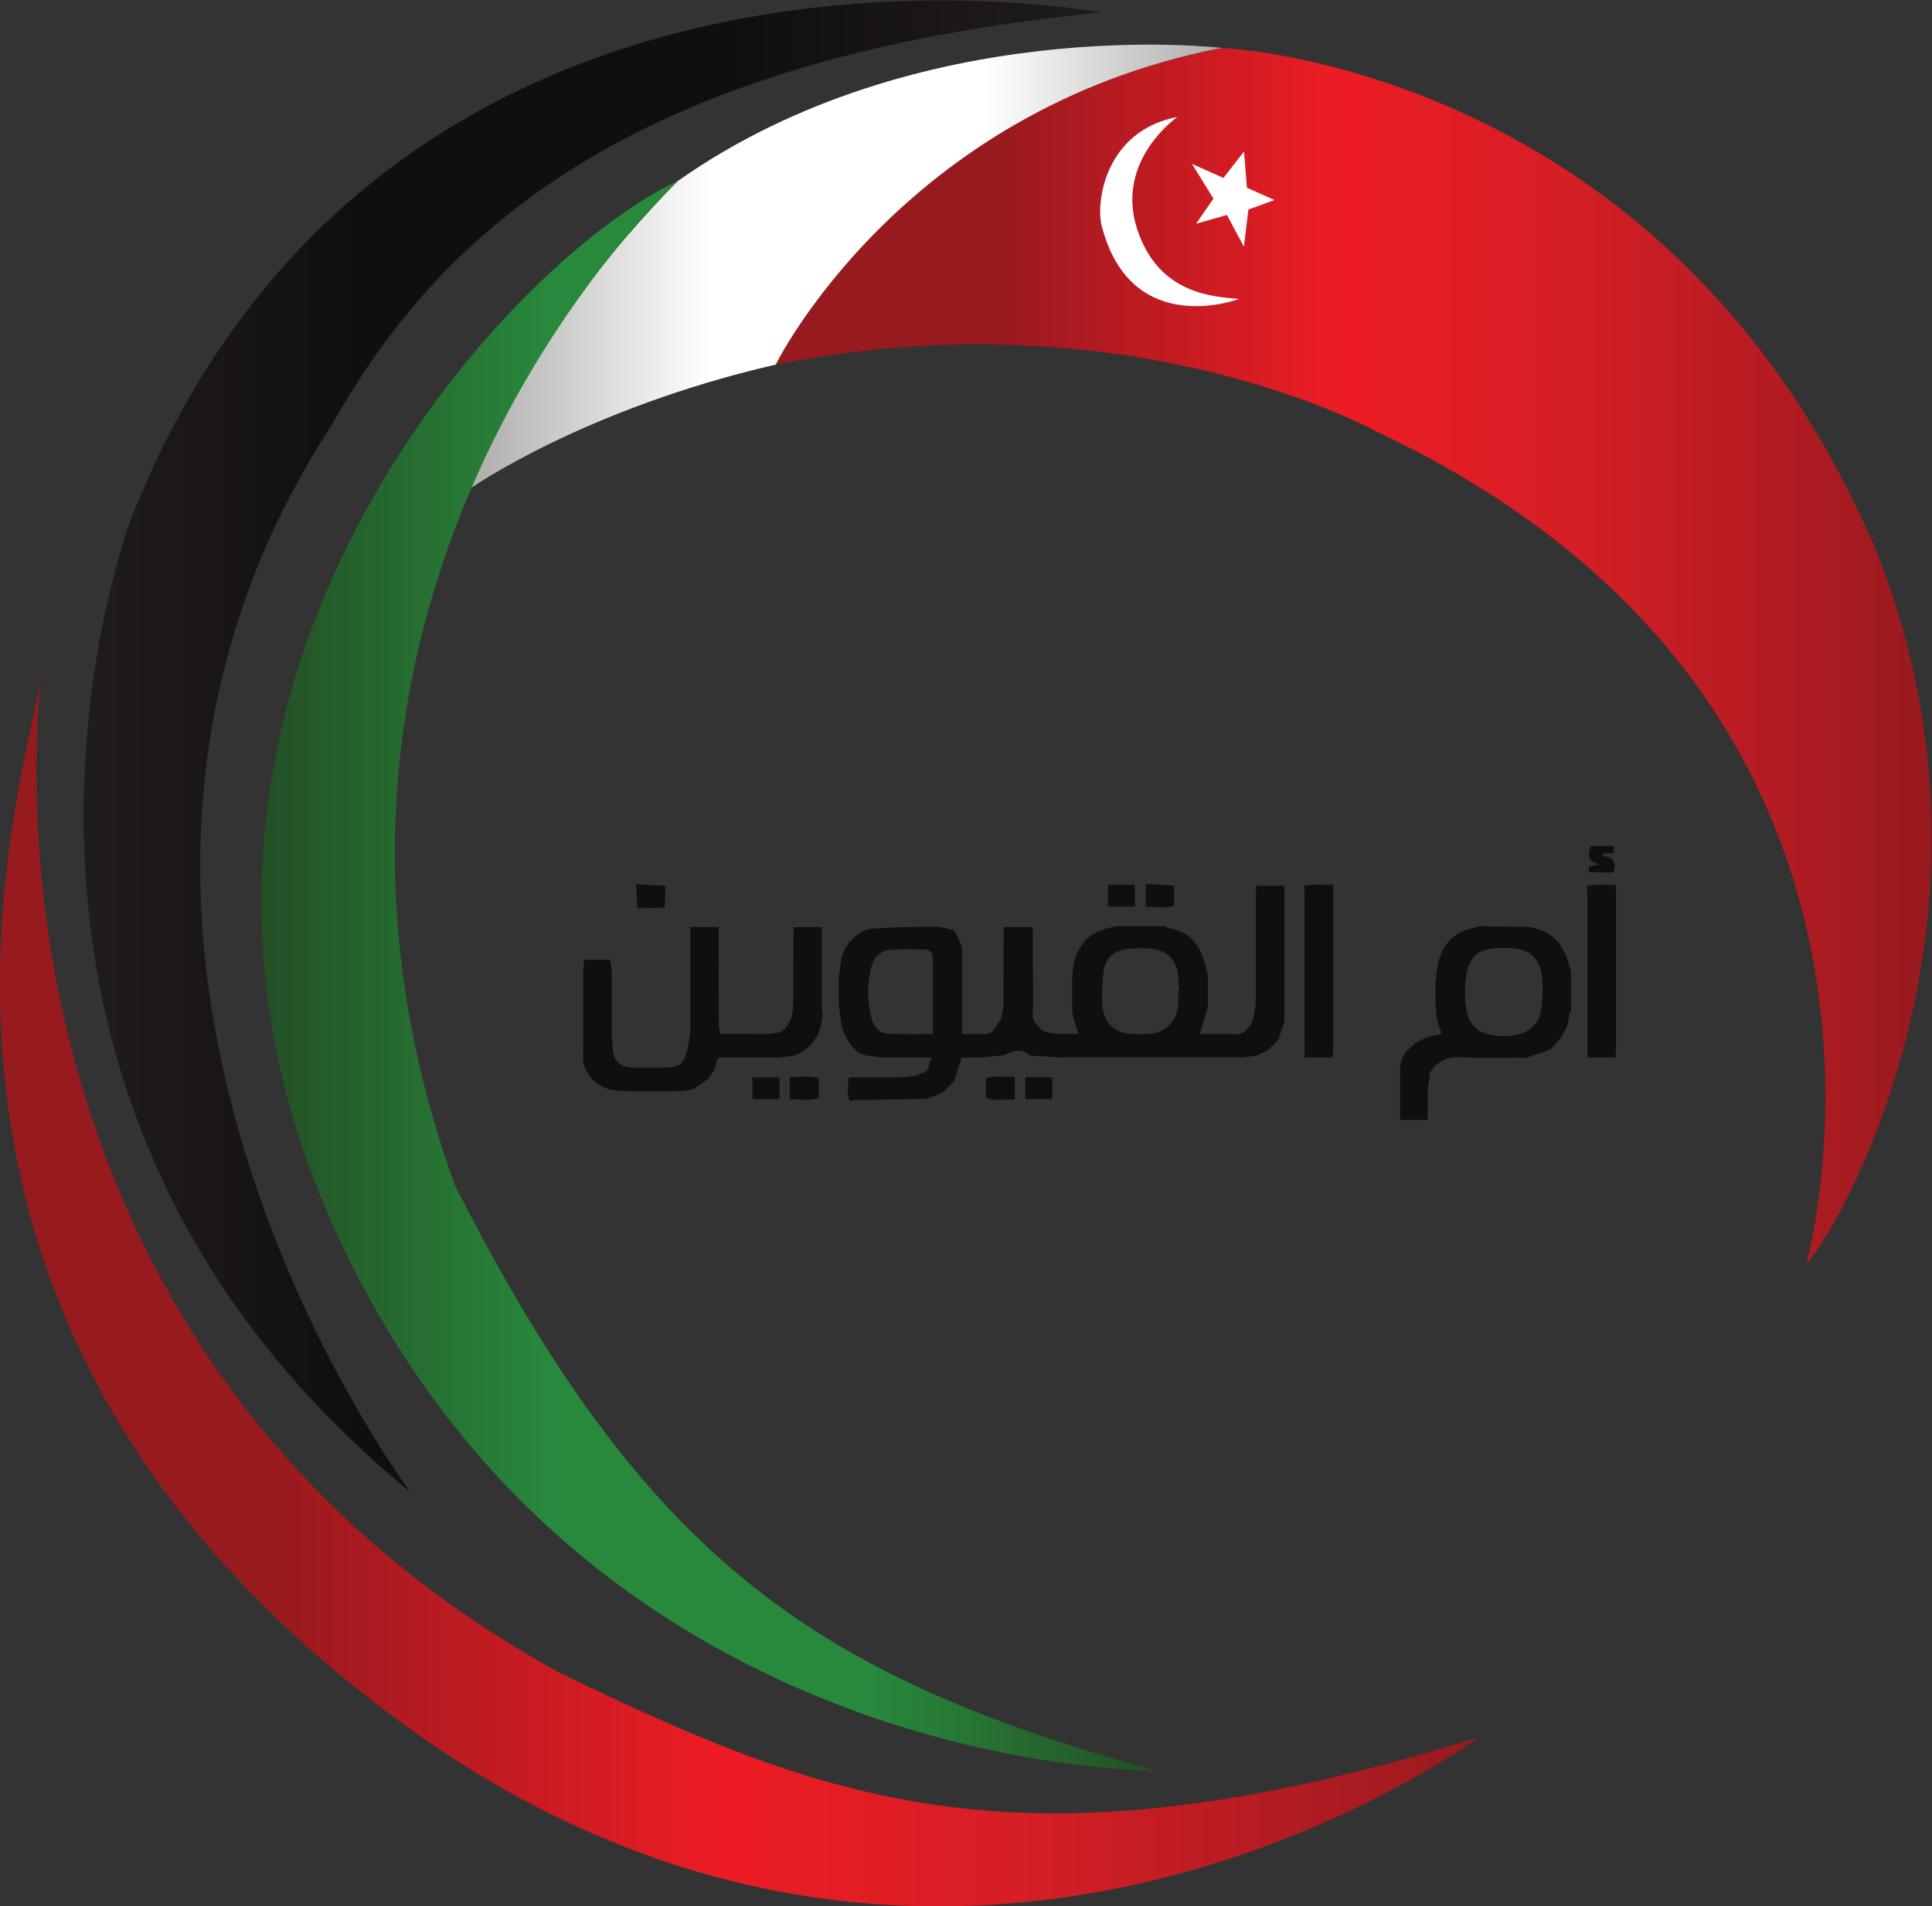<?xml version="1.0" encoding="UTF-8" standalone="no"?>
<!-- Created with Inkscape (http://www.inkscape.org/) -->

<svg
   version="1.1"
   id="svg2"
   xml:space="preserve"
   width="629.453"
   height="621.267"
   viewBox="0 0 629.453 621.267"
   sodipodi:docname="umm-al-quwain-seeklogo.com.eps"
   xmlns:inkscape="http://www.inkscape.org/namespaces/inkscape"
   xmlns:sodipodi="http://sodipodi.sourceforge.net/DTD/sodipodi-0.dtd"
   xmlns="http://www.w3.org/2000/svg"
   xmlns:svg="http://www.w3.org/2000/svg"><rect x="0" y="0" width="629.453" height="621.267" fill="#333333" stroke="none"/><defs
     id="defs6"><clipPath
       clipPathUnits="userSpaceOnUse"
       id="clipPath44"><path
         d="m 1895.9,3769.29 c 0,0 286.48,617.95 1089.47,774.24 0,0 1091.11,-40.24 1597.89,-1222.96 362.61,-904.41 -97.85,-1679.28 -168.16,-1749.59 0,0 382.54,1360.47 -1050.58,2034.55 0,0 -602.79,336.92 -1468.62,163.76 z"
         id="path42" /></clipPath><linearGradient
       x1="0"
       y1="0"
       x2="1"
       y2="0"
       gradientUnits="userSpaceOnUse"
       gradientTransform="matrix(2825.01,0,0,-2825.01,1895.9,3057.25)"
       spreadMethod="pad"
       id="linearGradient56"><stop
         style="stop-opacity:1;stop-color:#971a1f"
         offset="0"
         id="stop46" /><stop
         style="stop-opacity:1;stop-color:#971a1f"
         offset="0.186"
         id="stop48" /><stop
         style="stop-opacity:1;stop-color:#ed1c24"
         offset="0.489"
         id="stop50" /><stop
         style="stop-opacity:1;stop-color:#d41e25"
         offset="0.698"
         id="stop52" /><stop
         style="stop-opacity:1;stop-color:#971a1f"
         offset="1"
         id="stop54" /></linearGradient><clipPath
       clipPathUnits="userSpaceOnUse"
       id="clipPath70"><path
         d="m 1150.78,3467.26 c 0,0 276.33,194 745.12,302.04 0,0 305.45,621.59 1089.47,774.23 0,0 -739.72,88.8 -1328.43,-325.17 0,0 -379.89,-371.62 -506.16,-751.1 z"
         id="path68" /></clipPath><linearGradient
       x1="0"
       y1="0"
       x2="1"
       y2="0"
       gradientUnits="userSpaceOnUse"
       gradientTransform="matrix(1834.6,0,0,-1834.6,1150.78,4009.39)"
       spreadMethod="pad"
       id="linearGradient80"><stop
         style="stop-opacity:1;stop-color:#acadaa"
         offset="0"
         id="stop72" /><stop
         style="stop-opacity:1;stop-color:#ffffff"
         offset="0.32"
         id="stop74" /><stop
         style="stop-opacity:1;stop-color:#ffffff"
         offset="0.686"
         id="stop76" /><stop
         style="stop-opacity:1;stop-color:#acadaa"
         offset="1"
         id="stop78" /></linearGradient><clipPath
       clipPathUnits="userSpaceOnUse"
       id="clipPath90"><path
         d="m 1656.94,4218.36 c 0,0 -1075.186,-985.73 -544.89,-2456.16 466.35,-918.981 884.46,-1200.591 1711.5,-1430.38 0,0 -1379.19,-11.5 -1993.179,1296.55 -613.988,1308.06 409.619,2398.37 826.569,2589.99 z"
         id="path88" /></clipPath><linearGradient
       x1="0"
       y1="0"
       x2="1"
       y2="0"
       gradientUnits="userSpaceOnUse"
       gradientTransform="matrix(2184.53,0,0,-2184.53,639.016,2275.09)"
       spreadMethod="pad"
       id="linearGradient100"><stop
         style="stop-opacity:1;stop-color:#235025"
         offset="0"
         id="stop92" /><stop
         style="stop-opacity:1;stop-color:#28883c"
         offset="0.32"
         id="stop94" /><stop
         style="stop-opacity:1;stop-color:#28883c"
         offset="0.686"
         id="stop96" /><stop
         style="stop-opacity:1;stop-color:#235025"
         offset="1"
         id="stop98" /></linearGradient><clipPath
       clipPathUnits="userSpaceOnUse"
       id="clipPath110"><path
         d="m 1002.84,1013.26 c 0,0 -1015.793,1349.18 -189.91,2611.92 275.29,489.8 758.53,895.42 1877.5,1004.96 0,0 -1748.875,331.92 -2369.071,-1235.15 0,0 -534.324,-1385.51 681.481,-2381.73 z"
         id="path108" /></clipPath><linearGradient
       x1="0"
       y1="0"
       x2="1"
       y2="0"
       gradientUnits="userSpaceOnUse"
       gradientTransform="matrix(2485.99,0,0,-2485.99,204.436,2836.39)"
       spreadMethod="pad"
       id="linearGradient120"><stop
         style="stop-opacity:1;stop-color:#211c1c"
         offset="0"
         id="stop112" /><stop
         style="stop-opacity:1;stop-color:#100f0d"
         offset="0.273"
         id="stop114" /><stop
         style="stop-opacity:1;stop-color:#100f0d"
         offset="0.628"
         id="stop116" /><stop
         style="stop-opacity:1;stop-color:#211c1c"
         offset="1"
         id="stop118" /></linearGradient><clipPath
       clipPathUnits="userSpaceOnUse"
       id="clipPath130"><path
         d="m 100.684,3002.28 c 0,0 -222.196,-1612.5 1266.786,-2431.069 C 2030.58,250.27 2509.22,68.961 3614.6,413.742 c 0,0 -1276.86,-950.902 -2626.912,30.457 C -362.363,1425.57 44.906,2694.3 100.684,3002.28 Z"
         id="path128" /></clipPath><linearGradient
       x1="0"
       y1="0"
       x2="1"
       y2="0"
       gradientUnits="userSpaceOnUse"
       gradientTransform="matrix(3614.6,0,0,-3614.6,0,1501.14)"
       spreadMethod="pad"
       id="linearGradient142"><stop
         style="stop-opacity:1;stop-color:#971a1f"
         offset="0"
         id="stop132" /><stop
         style="stop-opacity:1;stop-color:#971a1f"
         offset="0.186"
         id="stop134" /><stop
         style="stop-opacity:1;stop-color:#ed1c24"
         offset="0.489"
         id="stop136" /><stop
         style="stop-opacity:1;stop-color:#d41e25"
         offset="0.698"
         id="stop138" /><stop
         style="stop-opacity:1;stop-color:#971a1f"
         offset="1"
         id="stop140" /></linearGradient></defs><sodipodi:namedview
     id="namedview4"
     pagecolor="#ffffff"
     bordercolor="#666666"
     borderopacity="1.0"
     inkscape:pageshadow="2"
     inkscape:pageopacity="0.0"
     inkscape:pagecheckerboard="0" /><g
     id="g8"
     inkscape:groupmode="layer"
     inkscape:label="ink_ext_XXXXXX"
     transform="matrix(1.333,0,0,-1.333,0,621.267)"><g
       id="g10"
       transform="scale(0.1)"><path
         d="m 2280.28,2132.75 c 0,62.19 0.2,121.98 -0.13,181.78 -0.09,17.54 -5.65,24.49 -22.02,24.98 -27.08,0.81 -54.34,1.17 -81.29,-1.1 -23.27,-1.97 -39.81,-15.52 -46.22,-39.02 -12.06,-44.13 -11.49,-88.41 0.72,-132.29 5.66,-20.32 20.6,-33.16 41.68,-33.98 34.87,-1.37 69.84,-0.37 107.26,-0.37 z m 599.61,106.14 c 0.63,0.01 1.25,0.02 1.89,0.03 -0.7,12.76 -0.59,25.62 -2.23,38.25 -4.36,33.64 -23.23,56.96 -56.67,62.71 -23.1,3.96 -47.75,3.43 -71.09,0.32 -30.8,-4.11 -50.91,-23.9 -54.5,-55.29 -3.16,-27.58 -5.23,-55.83 -2.9,-83.37 3.11,-36.89 24.77,-61.37 58.44,-66.84 21.68,-3.52 44.87,-3.47 66.57,0 34.32,5.49 56.94,33.02 60.32,68.29 1.13,11.87 0.17,23.93 0.17,35.9 z m -528.52,107 c 0,-70.78 0,-141.57 0,-213.26 15.49,0 29.62,0 43.76,0 12.06,-0.53 24.53,-2.47 33.14,9.3 6.55,9.9 13.09,19.8 19.62,29.71 1.51,9.28 3,18.57 4.5,27.85 0.29,65 0.57,130 0.84,195 23.65,0.01 47.28,0.01 70.92,0.01 0.28,-61.81 0.57,-123.61 0.85,-185.41 0.42,-16.09 -4.6,-32.68 4.49,-47.96 6.26,-6.81 12.52,-13.62 18.78,-20.42 4.78,-1.65 9.56,-3.3 14.35,-4.95 8.13,-1.02 16.28,-2.03 24.42,-3.03 15.78,0 31.56,0 48.93,0 -6.67,22.62 -16.19,43.65 -15.53,66.83 0.04,23.99 0.08,47.97 0.12,71.95 1.05,20.59 4.3,40.92 12.68,59.72 13.77,30.87 37.67,50.47 70.56,58.9 7.55,1.93 15.01,4.21 22.51,6.32 39.99,0.03 79.97,0.05 119.95,0.08 3.48,-1.68 6.8,-4.22 10.46,-4.88 56.43,-10.3 77.22,-43.51 89.9,-92.64 1.95,-7.55 3.72,-15.15 5.58,-22.72 0.03,-25.57 0.05,-51.13 0.08,-76.71 -6.35,-21.54 -12.69,-43.08 -19.72,-66.97 25.91,0 51.43,0 76.97,0 12.58,-1.41 24.7,-0.84 34.88,8.1 l -0.18,-0.23 c 4.43,5.29 8.87,10.57 13.3,15.85 1.59,3.46 3.17,6.92 4.77,10.37 2.41,15.24 6.8,30.45 6.92,45.7 0.67,86.17 0.29,172.35 0.37,258.53 0.01,8.43 0.69,16.87 1.05,24.69 24.12,0 45.9,0 68.53,0 0,-112.77 0,-223.62 0,-334.47 -4.96,-14.06 -9.91,-28.1 -14.87,-42.15 -8.06,-8.28 -16.12,-16.57 -24.17,-24.86 -1.62,-1.01 -3.25,-2.02 -4.88,-3.03 -7.96,-3.67 -15.93,-7.36 -23.9,-11.03 l 0.34,0.12 c -11.89,-1.69 -23.8,-3.37 -35.69,-5.05 -4.75,0.33 -9.5,0.96 -14.25,0.96 -137.26,0.06 -274.51,0.06 -411.77,0 -5.56,0 -11.1,-0.63 -16.66,-0.96 -21.27,1.42 -42.54,2.83 -63.81,4.25 -4.56,0.45 -10.78,-0.87 -13.42,1.62 -21.62,20.36 -42.62,7.21 -63.82,-0.18 -19.88,-1.91 -39.76,-3.83 -59.64,-5.75 -14.08,0 -28.17,0 -42.5,0 -5.94,-18.9 -11.9,-37.87 -17.85,-56.84 -8.02,-8.31 -16.05,-16.63 -24.07,-24.94 -14.44,-9.86 -30.75,-15.12 -47.5,-19.3 -53.09,-0.81 -106.18,-1.54 -159.26,-2.51 -8.61,-0.16 -17.19,-1.35 -25.79,-2.07 0,0 0.77,0.02 0.76,0.03 -6.94,18.38 -3.38,36.86 -2.32,56.88 42.9,0 84.07,-0.37 125.24,0.21 13.22,0.19 26.41,2.88 39.62,4.43 4.06,1.94 8.12,3.89 12.18,5.84 11.48,1.04 17.4,7.8 19.28,18.72 1.87,5.69 3.75,11.38 6.49,19.64 -41.2,0 -80.45,0 -119.72,0.01 -10.29,1.35 -20.57,2.7 -30.85,4.05 -22.13,1.28 -38.45,13.81 -49.79,30.76 -12.02,17.99 -20.84,38.28 -22.08,60.73 -1.53,12.05 -3.05,24.1 -4.58,36.15 0.03,20.95 0.07,41.9 0.11,62.85 1.51,11.82 3.02,23.63 4.54,35.44 3.62,40.95 39.06,82.23 79.66,85.29 51.38,3.87 103.06,4.25 154.62,4.55 13.75,0.08 27.57,-5.49 41.25,-8.86 1.96,-0.48 3.37,-3.2 5.03,-4.89 5.42,-11.79 10.85,-23.58 16.27,-35.37"
         style="fill:#100f0d;fill-opacity:1;fill-rule:nonzero;stroke:none"
         id="path12" /><path
         d="m 1427.75,2314.17 c 21.11,0.07 42.22,0.13 63.32,0.19 1.33,-8.41 3.75,-16.83 3.8,-25.25 0.35,-53 0.1,-106 0.27,-159 0.02,-7.79 1.24,-15.57 1.91,-23.37 0.03,-40.64 16.18,-56.68 56.82,-56.38 23.66,0.01 47.31,0.03 70.97,0.03 37.2,1.25 47.58,9.88 55.66,46.62 1.78,8.05 3.08,16.21 4.61,24.32 0.68,7.86 1.93,15.72 1.94,23.58 0.15,74.24 0.09,148.48 0.09,222.72 0,8.6 0,17.21 0,26.85 24.11,0 45.93,0 69.55,0 0,-9.28 0,-17.12 0,-24.95 0,-71.84 -0.14,-143.7 0.21,-215.54 0.03,-7.04 2.99,-14.07 4.6,-21.1 38.41,-0.1 76.82,-0.19 115.23,-0.28 9.82,1.42 19.64,2.84 29.46,4.27 15.21,7.91 22.33,22.1 28.63,36.92 1.43,10.87 4.01,21.74 4.09,32.62 0.42,55.75 0.15,111.51 0.26,167.27 0.01,6.89 0.83,13.77 1.26,20.39 23.47,0 45.18,0 68.22,0 0,-9.75 0,-17.66 0,-25.57 0,-55.76 -0.08,-111.52 0.09,-167.28 0.03,-7.84 1.33,-15.67 2.05,-23.51 0,0 -0.04,0.43 -0.04,0.42 -1.95,-10.33 -3.9,-20.65 -5.84,-30.96 -10.93,-33.24 -32.48,-56.14 -65.8,-67.57 -11.67,-1.48 -23.34,-2.97 -35.01,-4.46 -49.48,0 -98.95,0 -149.67,0 -2.41,-9.24 -4.96,-18.98 -7.51,-28.73 -5.38,-7.96 -10.77,-15.91 -16.15,-23.86 -12.17,-8.37 -24.34,-16.75 -36.52,-25.11 -8.38,-1.31 -16.77,-2.62 -25.15,-3.93 -4.42,-0.25 -8.84,-0.51 -13.26,-0.75 -43.16,-0.01 -86.32,-0.02 -129.49,-0.03 -4.69,0.59 -9.41,1.81 -14.09,1.7 -39.52,-0.92 -79.31,30.56 -86.23,68.79 -0.97,5.29 -0.43,10.87 -0.58,16.31 0.01,69.52 -0.04,139.03 0.15,208.55 0.03,8.7 1.4,17.39 2.15,26.08"
         style="fill:#100f0d;fill-opacity:1;fill-rule:nonzero;stroke:none"
         id="path14" /><path
         d="m 3770.7,2237.96 c -0.67,10.25 -0.8,25.5 -2.81,40.5 -4.5,33.41 -24.21,56.66 -57.43,61.99 -22.47,3.61 -46.29,3.4 -68.92,0.4 -31.96,-4.22 -50.34,-25.19 -56.38,-56.98 -6.21,-32.61 -6.5,-65.38 0.27,-97.66 6.05,-28.86 24.21,-47.79 53.84,-54.5 22.95,-5.18 45.82,-5.69 68.89,-0.62 32.91,7.22 55.07,30.49 59.27,63.67 1.6,12.68 1.97,25.5 3.27,43.2 z m -262.88,-182.11 c -5.27,-9.17 -16.68,-15.4 -13.73,-28.53 -1.53,-11.72 -4.04,-23.41 -4.4,-35.16 -0.71,-22.93 -0.21,-45.89 -0.21,-69.57 -24.3,0 -46.18,0 -67.46,0 0,43.69 0,85.92 0,128.14 0.69,14.62 5.96,27.51 14.67,39.11 8.29,7.63 16.58,15.27 24.87,22.91 10.91,4.91 21.82,9.81 32.73,14.73 8.39,1.45 16.78,2.9 25.17,4.35 1.48,1.44 4.47,3.74 4.2,4.2 -13.84,24.3 -13.13,51.42 -15.37,77.96 0.04,14.36 0.07,28.73 0.1,43.1 2.96,19.97 2.9,39.6 9.61,59.95 13.68,41.56 39.05,65.29 80.68,73.99 5.33,1.12 10.4,3.45 15.6,5.22 41.42,-0.55 82.85,-1.1 124.27,-1.65 5.15,-1.38 10.29,-2.81 15.46,-4.14 46.6,-11.89 69.4,-45.26 80.71,-89.12 1.35,-5.21 3.33,-10.26 5.01,-15.38 0.11,-32 0.24,-64 0.36,-95.99 -1.68,-4.3 -4.5,-8.5 -4.87,-12.91 -2.75,-32.82 -21.53,-56.89 -43.15,-79.19 -3.99,-4.13 -10.69,-5.97 -16.44,-7.98 -15.3,-5.35 -30.76,-10.22 -46.16,-15.28 -43.17,-0.05 -86.35,-0.1 -129.54,-0.16 -24.3,2.75 -48.51,4.06 -72.06,-4.74 -6.68,-4.62 -13.37,-9.24 -20.05,-13.86"
         style="fill:#100f0d;fill-opacity:1;fill-rule:nonzero;stroke:none"
         id="path16" /><path
         d="m 3256.37,2075.23 c -21.52,0 -43.04,0 -67.85,0 0,9.93 0,18.36 0,26.79 0,122.28 0.02,244.57 -0.04,366.85 0,8.77 -0.56,17.54 -0.86,26.3 23.46,4.41 46.79,1.94 70.29,2.06 0.4,-6.66 0.75,-9.79 0.75,-12.93 0.04,-130.08 0.07,-260.15 -0.06,-390.23 -0.01,-6.28 -1.45,-12.56 -2.23,-18.84"
         style="fill:#100f0d;fill-opacity:1;fill-rule:nonzero;stroke:none"
         id="path18" /><path
         d="m 3947.57,2075.23 c -21.52,0 -43.04,0 -67.85,0 0,9.93 0,18.36 0,26.79 0,122.28 0.02,244.57 -0.04,366.85 -0.01,8.77 -0.57,17.54 -0.86,26.3 23.47,4.41 46.8,1.94 70.29,2.06 0.4,-6.66 0.75,-9.79 0.75,-12.93 0.03,-130.08 0.07,-260.15 -0.06,-390.23 0,-6.28 -1.45,-12.56 -2.23,-18.84"
         style="fill:#100f0d;fill-opacity:1;fill-rule:nonzero;stroke:none"
         id="path20" /><path
         d="m 1626.58,2495.24 c -0.6,-17.05 -1.21,-34.09 -1.89,-53.37 -23.57,-0.64 -45.28,-1.23 -67.01,-1.82 -0.91,18.6 -1.81,37.19 -2.85,58.57 26.29,-1.24 49.02,-2.31 71.75,-3.38"
         style="fill:#100f0d;fill-opacity:1;fill-rule:nonzero;stroke:none"
         id="path22" /><path
         d="m 2409.71,1976.79 c 0,15.69 0,31.39 0.01,47.09 22.97,9.06 46.35,2.5 70.68,4.17 0,-19.23 0,-36.22 0,-55.44 -24.34,1.67 -47.73,-4.91 -70.69,4.18"
         style="fill:#100f0d;fill-opacity:1;fill-rule:nonzero;stroke:none"
         id="path24" /><path
         d="m 2869.88,2495.51 c 0,-16.52 0,-33.04 0,-49.56 -23.23,-6.1 -46.43,-2.79 -69.7,-1.79 0,19.05 0,36.03 0,55.73 24.31,-1.53 47.01,-2.95 69.7,-4.38"
         style="fill:#100f0d;fill-opacity:1;fill-rule:nonzero;stroke:none"
         id="path26" /><path
         d="m 2001.28,2023.88 c 0,-15.69 0,-31.4 -0.01,-47.09 -22.96,-9.07 -46.35,-2.52 -70.69,-4.17 0,19.23 0,36.22 0,55.43 24.35,-1.67 47.74,4.9 70.7,-4.17"
         style="fill:#100f0d;fill-opacity:1;fill-rule:nonzero;stroke:none"
         id="path28" /><path
         d="m 3944.35,2531.09 c -1.38,-1.2 -2.76,-2.41 -4.13,-3.61 -18.86,0.2 -37.73,0.41 -56.59,0.61 0.05,4.9 0.09,9.8 0.14,14.71 7.1,1.1 14.2,2.2 24.27,3.77 -6.91,3.41 -11.16,5.51 -15.42,7.62 -12.88,10.52 -9.47,23.07 -4.23,38.51 18.36,0 37.01,0 55.66,0 0,-5.76 0,-11.52 0,-17.73 -9.73,-0.56 -17.71,-1.02 -25.7,-1.47 -0.28,-1.68 -0.58,-3.35 -0.86,-5.03 6.04,-1.51 12.06,-3.02 18.1,-4.53 0,0 -0.16,0.1 -0.15,0.1 11.18,-8.76 13.99,-19.79 8.91,-32.95"
         style="fill:#100f0d;fill-opacity:1;fill-rule:nonzero;stroke:none"
         id="path30" /><path
         d="m 2708.11,2497.59 c 21.75,0 42.96,0 65.57,0 0,-17.57 0,-34.69 0,-53.26 -21.32,0 -42.54,0 -65.57,0 0,16.83 0,34.53 0,53.26"
         style="fill:#100f0d;fill-opacity:1;fill-rule:nonzero;stroke:none"
         id="path32" /><path
         d="m 1905.19,1973.58 c -22.28,0 -43.49,0 -66.2,0 0,17.25 0,34.37 0,53.06 21.62,0 43.35,0 66.2,0 0,-17.75 0,-34.87 0,-53.06"
         style="fill:#100f0d;fill-opacity:1;fill-rule:nonzero;stroke:none"
         id="path34" /><path
         d="m 2505.92,1973.9 c 0,18.16 0,35.26 0,53.31 22.4,0 43.6,0 66.19,0 0,-17.65 0,-34.76 0,-53.31 -21.4,0 -42.61,0 -66.19,0"
         style="fill:#100f0d;fill-opacity:1;fill-rule:nonzero;stroke:none"
         id="path36" /><g
         id="g38"><g
           id="g40"
           clip-path="url(#clipPath44)"><path
             d="m 1895.9,3769.29 c 0,0 286.48,617.95 1089.47,774.24 0,0 1091.11,-40.24 1597.89,-1222.96 362.61,-904.41 -97.85,-1679.28 -168.16,-1749.59 0,0 382.54,1360.47 -1050.58,2034.55 0,0 -602.79,336.92 -1468.62,163.76"
             style="fill:url(#linearGradient56);fill-opacity:1;fill-rule:nonzero;stroke:none"
             id="path58" /></g></g><path
         d="m 2990.23,4225.57 50.39,65 6.87,-88.75 67.49,-30.15 -63.71,-23.26 -11.04,-90.89 -41.38,77.58 -75.53,-21.42 42.55,61.4 -52.47,84.88 76.83,-34.39"
         style="fill:#ffffff;fill-opacity:1;fill-rule:nonzero;stroke:none"
         id="path60" /><path
         d="m 2877.64,4374.79 c 0,0 -151.9,-105.48 -98.89,-272.2 53.01,-166.73 195.28,-166.7 249.43,-172.89 0,0 -262.3,-99.67 -334.8,176.48 -16.04,53.8 4.26,233.73 184.26,268.61"
         style="fill:#ffffff;fill-opacity:1;fill-rule:nonzero;stroke:none"
         id="path62" /><g
         id="g64"><g
           id="g66"
           clip-path="url(#clipPath70)"><path
             d="m 1150.78,3467.26 c 0,0 276.33,194 745.12,302.04 0,0 305.45,621.59 1089.47,774.23 0,0 -739.72,88.8 -1328.43,-325.17 0,0 -379.89,-371.62 -506.16,-751.1"
             style="fill:url(#linearGradient80);fill-opacity:1;fill-rule:nonzero;stroke:none"
             id="path82" /></g></g><g
         id="g84"><g
           id="g86"
           clip-path="url(#clipPath90)"><path
             d="m 1656.94,4218.36 c 0,0 -1075.186,-985.73 -544.89,-2456.16 466.35,-918.981 884.46,-1200.591 1711.5,-1430.38 0,0 -1379.19,-11.5 -1993.179,1296.55 -613.988,1308.06 409.619,2398.37 826.569,2589.99"
             style="fill:url(#linearGradient100);fill-opacity:1;fill-rule:nonzero;stroke:none"
             id="path102" /></g></g><g
         id="g104"><g
           id="g106"
           clip-path="url(#clipPath110)"><path
             d="m 1002.84,1013.26 c 0,0 -1015.793,1349.18 -189.91,2611.92 275.29,489.8 758.53,895.42 1877.5,1004.96 0,0 -1748.875,331.92 -2369.071,-1235.15 0,0 -534.324,-1385.51 681.481,-2381.73"
             style="fill:url(#linearGradient120);fill-opacity:1;fill-rule:nonzero;stroke:none"
             id="path122" /></g></g><g
         id="g124"><g
           id="g126"
           clip-path="url(#clipPath130)"><path
             d="m 100.684,3002.28 c 0,0 -222.196,-1612.5 1266.786,-2431.069 C 2030.58,250.27 2509.22,68.961 3614.6,413.742 c 0,0 -1276.86,-950.902 -2626.912,30.457 C -362.363,1425.57 44.906,2694.3 100.684,3002.28"
             style="fill:url(#linearGradient142);fill-opacity:1;fill-rule:nonzero;stroke:none"
             id="path144" /></g></g></g></g></svg>
